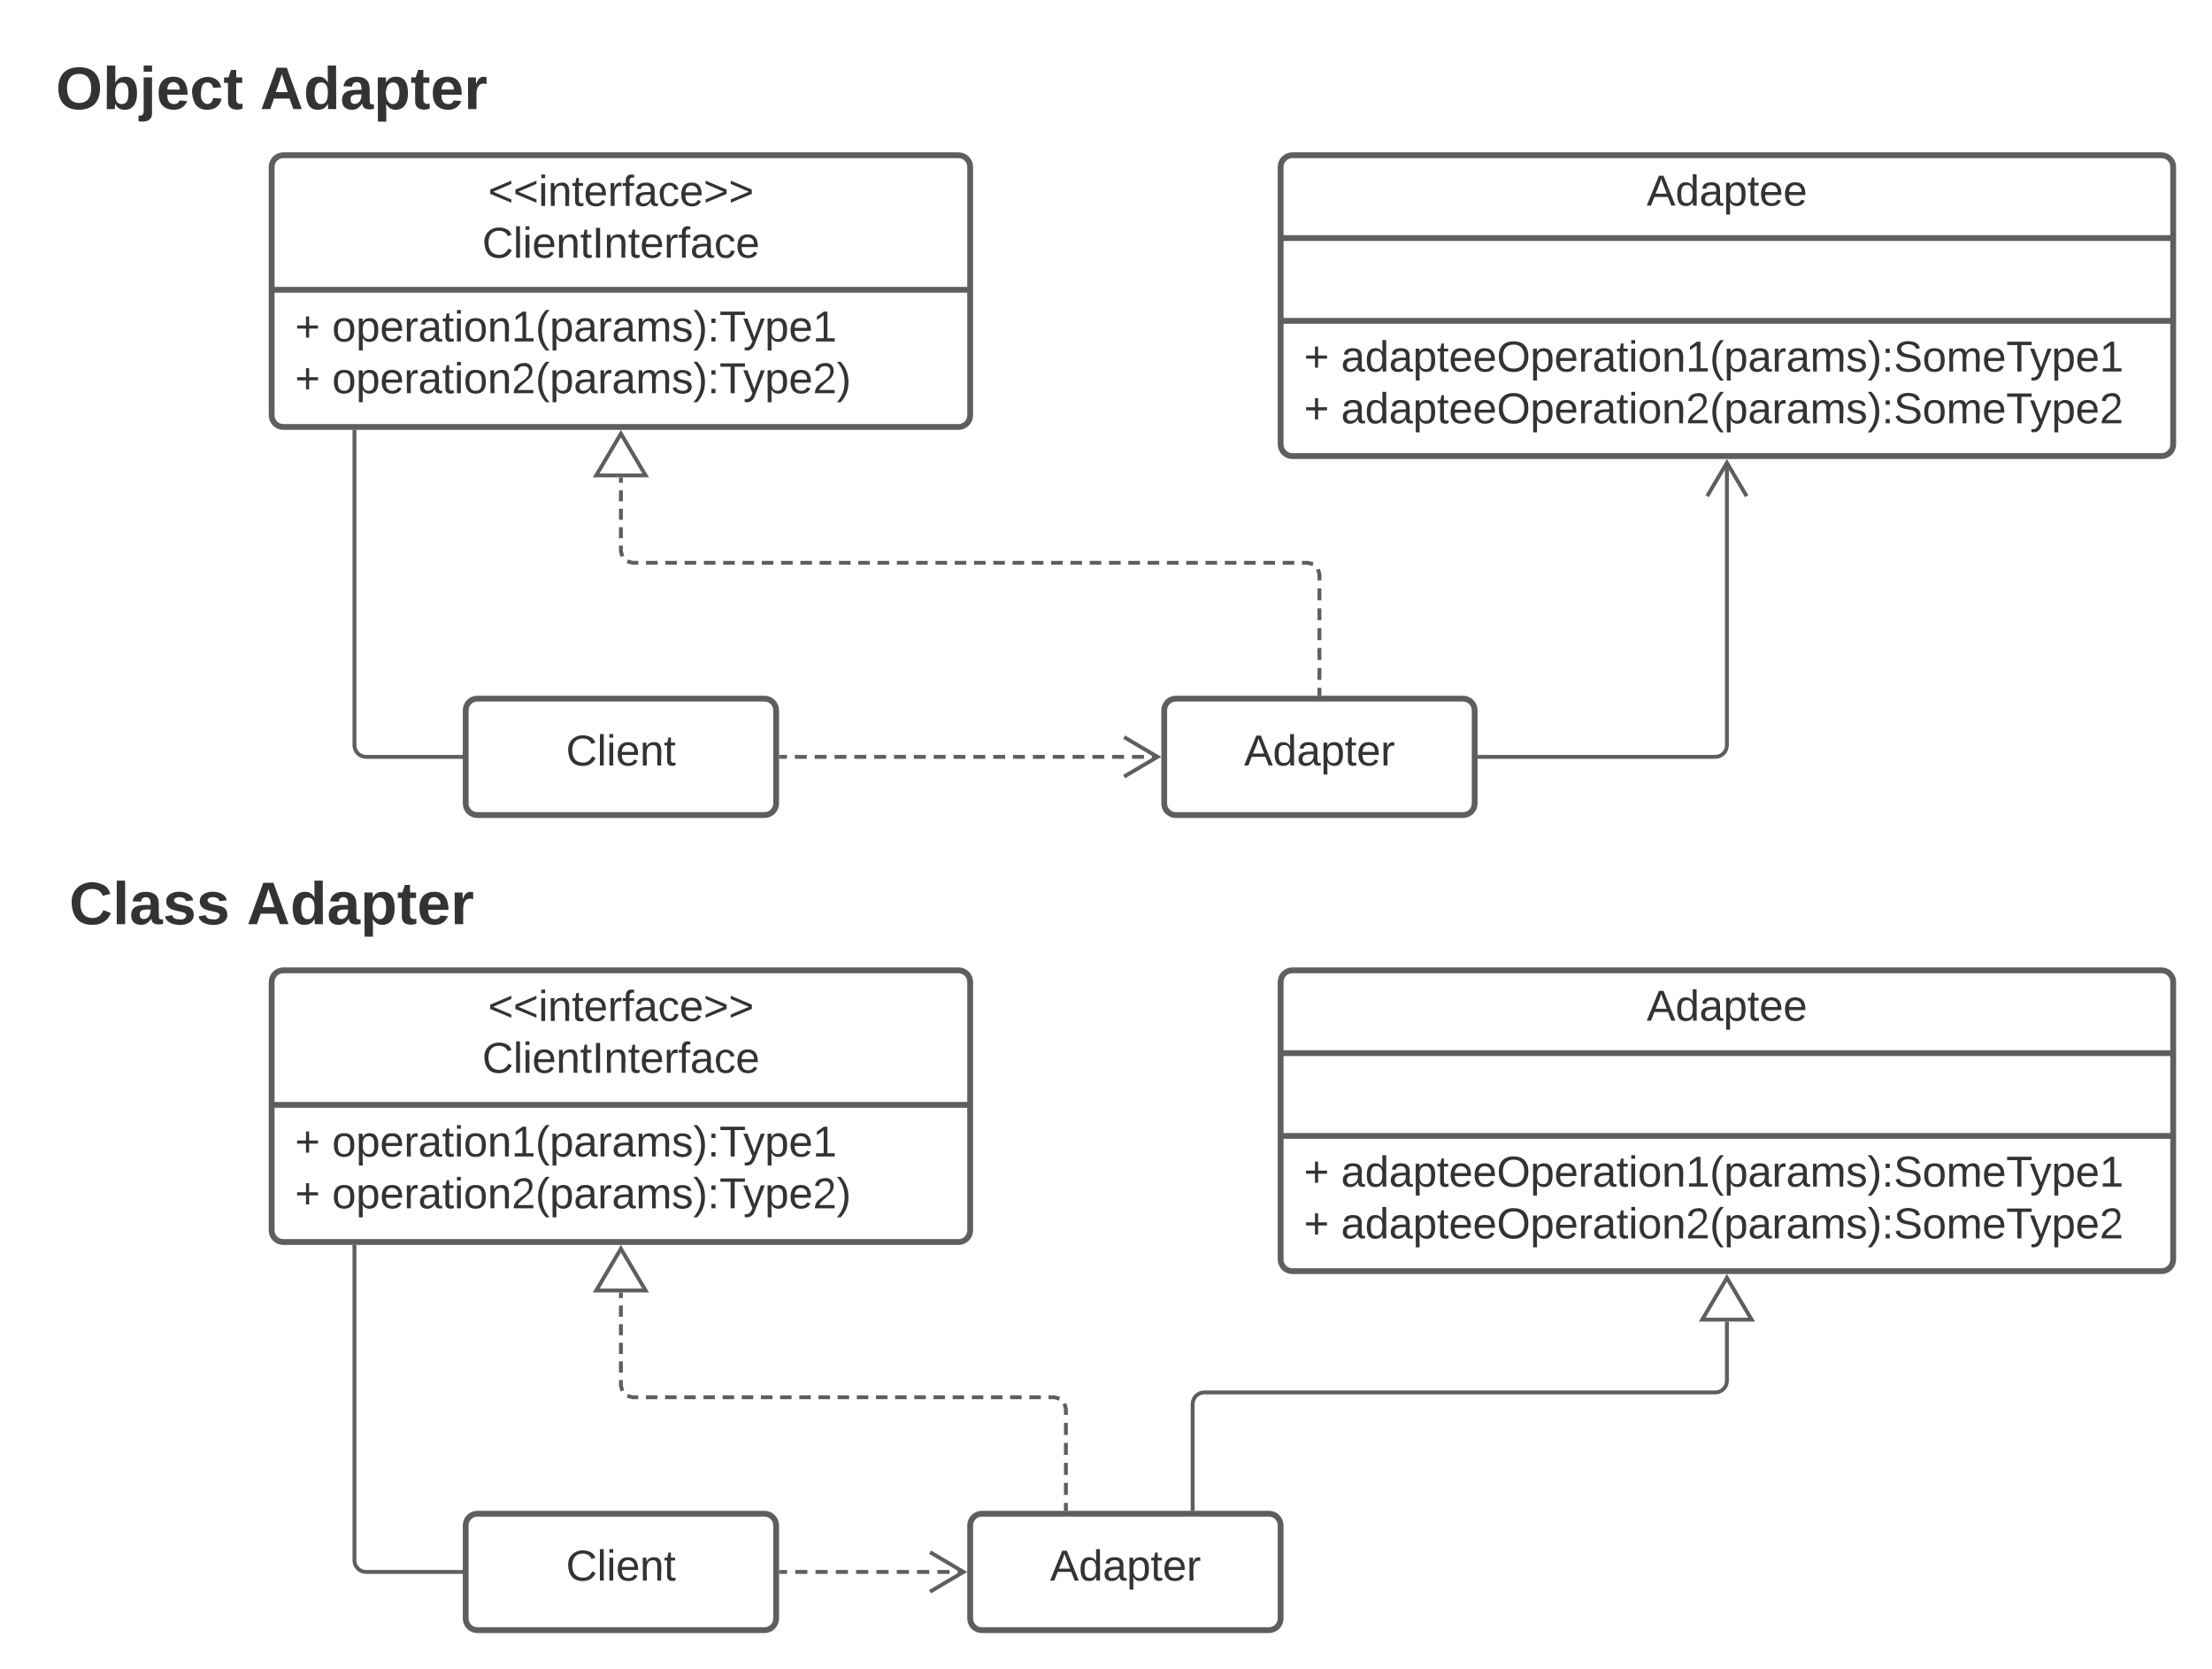 <svg xmlns="http://www.w3.org/2000/svg" xmlns:xlink="http://www.w3.org/1999/xlink" xmlns:lucid="lucid" width="1140" height="860"><g transform="translate(-180 -80)" lucid:page-tab-id="8XO_~mERwBsS"><path d="M0 0h1760v1360H0z" fill="#fff"/><path d="M200 526c0-3.3 2.7-6 6-6h228c3.3 0 6 2.7 6 6v48c0 3.3-2.7 6-6 6H206c-3.3 0-6-2.7-6-6z" fill="none"/><use xlink:href="#a" transform="matrix(1,0,0,1,200,520) translate(15.648 36.222)"/><use xlink:href="#b" transform="matrix(1,0,0,1,200,520) translate(107.167 36.222)"/><path d="M320 166c0-3.3 2.7-6 6-6h348c3.3 0 6 2.7 6 6v128c0 3.3-2.7 6-6 6H326c-3.3 0-6-2.7-6-6z" stroke="#5e5e5e" stroke-width="3" fill="#fff"/><path d="M320 229.33h360" stroke="#5e5e5e" stroke-width="3" fill="none"/><use xlink:href="#c" transform="matrix(1,0,0,1,328,168) translate(103.543 18.111)"/><use xlink:href="#d" transform="matrix(1,0,0,1,328,168) translate(100.519 44.778)"/><use xlink:href="#e" transform="matrix(1,0,0,1,332,237.333) translate(0 18.611)"/><use xlink:href="#f" transform="matrix(1,0,0,1,332,237.333) translate(19.136 18.611)"/><use xlink:href="#e" transform="matrix(1,0,0,1,332,237.333) translate(0 45.278)"/><use xlink:href="#g" transform="matrix(1,0,0,1,332,237.333) translate(19.136 45.278)"/><path d="M840 166c0-3.3 2.7-6 6-6h448c3.3 0 6 2.7 6 6v143c0 3.3-2.7 6-6 6H846c-3.3 0-6-2.7-6-6z" stroke="#5e5e5e" stroke-width="3" fill="#fff"/><path d="M840 202.67h460m-460 42.66h460" stroke="#5e5e5e" stroke-width="3" fill="none"/><use xlink:href="#h" transform="matrix(1,0,0,1,848,168) translate(180.642 17.944)"/><use xlink:href="#e" transform="matrix(1,0,0,1,852,253.333) translate(0 18.111)"/><use xlink:href="#i" transform="matrix(1,0,0,1,852,253.333) translate(19.136 18.111)"/><use xlink:href="#e" transform="matrix(1,0,0,1,852,253.333) translate(0 44.778)"/><use xlink:href="#j" transform="matrix(1,0,0,1,852,253.333) translate(19.136 44.778)"/><path d="M420 446c0-3.3 2.7-6 6-6h148c3.3 0 6 2.7 6 6v48c0 3.3-2.7 6-6 6H426c-3.3 0-6-2.7-6-6z" stroke="#5e5e5e" stroke-width="3" fill="#fff"/><use xlink:href="#k" transform="matrix(1,0,0,1,428,448) translate(43.698 26.444)"/><path d="M780 446c0-3.3 2.7-6 6-6h148c3.3 0 6 2.7 6 6v48c0 3.3-2.7 6-6 6H786c-3.3 0-6-2.7-6-6z" stroke="#5e5e5e" stroke-width="3" fill="#fff"/><use xlink:href="#l" transform="matrix(1,0,0,1,788,448) translate(33.142 26.444)"/><path d="M582.5 470h3.07m4.08 0h6.14m4.07 0H606m4.1 0h6.13m4.08 0h6.15m4.08 0h6.14m4.08 0h6.14m4.07 0h6.14m4.1 0h6.13m4.08 0h6.15m4.08 0h6.14m4.1 0h6.12m4.08 0h6.13m4.1 0h6.13m4.1 0h6.12m4.1 0h6.12m4.1 0h6.12m4.08 0h6.13m4.1 0h6.13m4.1 0h3.05" stroke="#5e5e5e" stroke-width="2" fill="none"/><path d="M582.53 471h-1.03v-2h1.03z" fill="#5e5e5e"/><path d="M759.32 480.18L776.54 470l-17.22-10.18M417.5 470h-48.83c-3.32 0-6-2.7-6-6V302.5" stroke="#5e5e5e" stroke-width="2" fill="none"/><path d="M418.5 471h-1.03v-2h1.03zM363.67 302.53h-2v-1.03h2z" fill="#5e5e5e"/><path d="M860 437.5v-3.07m0-4.1v-6.15m0-4.1v-6.15m0-4.1v-6.15m0-4.1v-6.15m0-4.1v-6.15m0-4.1V376l-.73-2.7m-2.57-2.57L854 370h-2.98m-3.98 0h-5.97m-3.97 0h-5.97m-3.98 0h-5.96m-4 0h-5.95m-3.98 0h-5.97m-3.97 0h-5.97m-3.98 0h-5.96m-3.98 0h-5.97m-3.97 0h-5.97m-3.98 0h-5.96m-4 0h-5.95m-3.98 0h-5.97m-3.97 0h-5.97m-3.98 0h-5.96m-3.98 0h-5.97m-3.97 0h-5.97m-3.98 0H682m-4 0h-5.95m-3.98 0h-5.97m-3.97 0h-5.97m-3.98 0h-5.96m-3.98 0h-5.97m-3.97 0h-5.97m-3.98 0h-5.96m-4 0h-5.95m-3.98 0h-5.97m-3.97 0h-5.97m-3.98 0h-5.96m-3.98 0h-5.97m-3.97 0h-5.97m-3.98 0h-5.96m-4 0h-5.95m-3.98 0h-5.97m-3.97 0h-5.97m-3.98 0H506l-2.7-.73m-2.57-2.57L500 364v-2.85m0-3.8v-5.7m0-3.8v-5.7m0-3.8v-5.7m0-3.82v-2.85" stroke="#5e5e5e" stroke-width="2" fill="none"/><path d="M861 438.5h-2v-1.03h2z" fill="#5e5e5e"/><path d="M500 303.46l12.73 21.52h-25.46z" stroke="#5e5e5e" stroke-width="2" fill="#fff"/><path d="M942.5 470H1064c3.3 0 6-2.7 6-6V318.32" stroke="#5e5e5e" stroke-width="2" fill="none"/><path d="M942.53 471h-1.03v-2h1.03z" fill="#5e5e5e"/><path d="M1080.18 335.68L1070 318.46l-10.18 17.22" stroke="#5e5e5e" stroke-width="2" fill="none"/><path d="M320 586c0-3.3 2.7-6 6-6h348c3.3 0 6 2.7 6 6v128c0 3.3-2.7 6-6 6H326c-3.3 0-6-2.7-6-6z" stroke="#5e5e5e" stroke-width="3" fill="#fff"/><path d="M320 649.33h360" stroke="#5e5e5e" stroke-width="3" fill="none"/><use xlink:href="#c" transform="matrix(1,0,0,1,328,588) translate(103.543 18.111)"/><use xlink:href="#d" transform="matrix(1,0,0,1,328,588) translate(100.519 44.778)"/><use xlink:href="#e" transform="matrix(1,0,0,1,332,657.333) translate(0 18.611)"/><use xlink:href="#f" transform="matrix(1,0,0,1,332,657.333) translate(19.136 18.611)"/><use xlink:href="#e" transform="matrix(1,0,0,1,332,657.333) translate(0 45.278)"/><use xlink:href="#g" transform="matrix(1,0,0,1,332,657.333) translate(19.136 45.278)"/><path d="M840 586c0-3.3 2.7-6 6-6h448c3.3 0 6 2.7 6 6v143c0 3.3-2.7 6-6 6H846c-3.3 0-6-2.7-6-6z" stroke="#5e5e5e" stroke-width="3" fill="#fff"/><path d="M840 622.67h460m-460 42.66h460" stroke="#5e5e5e" stroke-width="3" fill="none"/><use xlink:href="#h" transform="matrix(1,0,0,1,848,588) translate(180.642 17.944)"/><use xlink:href="#e" transform="matrix(1,0,0,1,852,673.333) translate(0 18.111)"/><use xlink:href="#i" transform="matrix(1,0,0,1,852,673.333) translate(19.136 18.111)"/><use xlink:href="#e" transform="matrix(1,0,0,1,852,673.333) translate(0 44.778)"/><use xlink:href="#j" transform="matrix(1,0,0,1,852,673.333) translate(19.136 44.778)"/><path d="M420 866c0-3.3 2.7-6 6-6h148c3.3 0 6 2.7 6 6v48c0 3.3-2.7 6-6 6H426c-3.3 0-6-2.7-6-6z" stroke="#5e5e5e" stroke-width="3" fill="#fff"/><use xlink:href="#k" transform="matrix(1,0,0,1,428,868) translate(43.698 26.444)"/><path d="M680 866c0-3.3 2.7-6 6-6h148c3.3 0 6 2.7 6 6v48c0 3.3-2.7 6-6 6H686c-3.3 0-6-2.7-6-6z" stroke="#5e5e5e" stroke-width="3" fill="#fff"/><use xlink:href="#l" transform="matrix(1,0,0,1,688,868) translate(33.142 26.444)"/><path d="M582.5 890h3.14m4.2 0h6.26m4.2 0h6.27m4.18 0h6.28m4.2 0h6.27m4.18 0h6.28m4.2 0h6.27m4.18 0h6.3m4.18 0h6.28m4.18 0h3.14" stroke="#5e5e5e" stroke-width="2" fill="none"/><path d="M582.53 891h-1.03v-2h1.03z" fill="#5e5e5e"/><path d="M659.32 900.18L676.54 890l-17.22-10.18M417.5 890h-48.83c-3.32 0-6-2.7-6-6V722.5" stroke="#5e5e5e" stroke-width="2" fill="none"/><path d="M418.5 891h-1.03v-2h1.03zM363.67 722.53h-2v-1.03h2z" fill="#5e5e5e"/><path d="M729.33 857.5v-3.1m0-4.1v-6.2m0-4.1v-6.2m0-4.1v-6.2m0-4.1v-6.2m0-4.1V806l-.73-2.7m-2.57-2.57l-2.7-.73h-2.96m-3.95 0h-5.93m-3.96 0h-5.93m-3.94 0h-5.93m-3.95 0h-5.93m-3.95 0h-5.92m-3.96 0h-5.92m-3.95 0h-5.93m-3.95 0h-5.93m-3.95 0h-5.94m-3.95 0h-5.92m-3.95 0h-5.93m-3.95 0h-5.93m-3.95 0h-5.92m-3.96 0h-5.93m-3.95 0h-5.93m-3.96 0h-5.93m-3.94 0h-5.93m-3.95 0h-5.93m-3.95 0h-5.93m-3.95 0h-5.93m-3.96 0h-5.92m-3.96 0H506l-2.7-.73m-2.57-2.57L500 794v-2.88m0-3.84v-5.76m0-3.85v-5.76m0-3.83v-5.76m0-3.83v-5.76m0-3.84v-2.88" stroke="#5e5e5e" stroke-width="2" fill="none"/><path d="M730.33 858.5h-2v-1.03h2z" fill="#5e5e5e"/><path d="M500 723.46l12.73 21.52h-25.46z" stroke="#5e5e5e" stroke-width="2" fill="#fff"/><path d="M794.67 857.5v-54c0-3.3 2.68-6 6-6H1064c3.3 0 6-2.7 6-6v-30.52" stroke="#5e5e5e" stroke-width="2" fill="none"/><path d="M795.67 858.5h-2v-1.03h2z" fill="#5e5e5e"/><path d="M1070 738.46l12.73 21.52h-25.46z" stroke="#5e5e5e" stroke-width="2" fill="#fff"/><path d="M200 106c0-3.3 2.7-6 6-6h228c3.3 0 6 2.7 6 6v48c0 3.3-2.7 6-6 6H206c-3.3 0-6-2.7-6-6z" fill="none"/><g><use xlink:href="#m" transform="matrix(1,0,0,1,200,100) translate(8.778 36.222)"/><use xlink:href="#b" transform="matrix(1,0,0,1,200,100) translate(114.037 36.222)"/></g><defs><path fill="#333" d="M67-125c0 53 21 87 73 88 37 1 54-22 65-47l45 17C233-25 199 4 140 4 58 4 20-42 15-125 8-235 124-281 211-232c18 10 29 29 36 50l-46 12c-8-25-30-41-62-41-52 0-71 34-72 86" id="n"/><path fill="#333" d="M25 0v-261h50V0H25" id="o"/><path fill="#333" d="M133-34C117-15 103 5 69 4 32 3 11-16 11-54c-1-60 55-63 116-61 1-26-3-47-28-47-18 1-26 9-28 27l-52-2c7-38 36-58 82-57s74 22 75 68l1 82c-1 14 12 18 25 15v27c-30 8-71 5-69-32zm-48 3c29 0 43-24 42-57-32 0-66-3-65 30 0 17 8 27 23 27" id="p"/><path fill="#333" d="M137-138c1-29-70-34-71-4 15 46 118 7 119 86 1 83-164 76-172 9l43-7c4 19 20 25 44 25 33 8 57-30 24-41C81-84 22-81 20-136c-2-80 154-74 161-7" id="q"/><g id="a"><use transform="matrix(0.086,0,0,0.086,0,0)" xlink:href="#n"/><use transform="matrix(0.086,0,0,0.086,22.383,0)" xlink:href="#o"/><use transform="matrix(0.086,0,0,0.086,31.025,0)" xlink:href="#p"/><use transform="matrix(0.086,0,0,0.086,48.309,0)" xlink:href="#q"/><use transform="matrix(0.086,0,0,0.086,65.593,0)" xlink:href="#q"/></g><path fill="#333" d="M199 0l-22-63H83L61 0H9l90-248h61L250 0h-51zm-33-102l-36-108c-10 38-24 72-36 108h72" id="r"/><path fill="#333" d="M88-194c31-1 46 15 58 34l-1-101h50l1 261h-48c-2-10 0-23-3-31C134-8 116 4 84 4 32 4 16-41 15-95c0-56 19-97 73-99zm17 164c33 0 40-30 41-66 1-37-9-64-41-64s-38 30-39 65c0 43 13 65 39 65" id="s"/><path fill="#333" d="M135-194c53 0 70 44 70 98 0 56-19 98-73 100-31 1-45-17-59-34 3 33 2 69 2 105H25l-1-265h48c2 10 0 23 3 31 11-24 29-35 60-35zM114-30c33 0 39-31 40-66 0-38-9-64-40-64-56 0-55 130 0 130" id="t"/><path fill="#333" d="M115-3C79 11 28 4 28-45v-112H4v-33h27l15-45h31v45h36v33H77v99c-1 23 16 31 38 25v30" id="u"/><path fill="#333" d="M185-48c-13 30-37 53-82 52C43 2 14-33 14-96s30-98 90-98c62 0 83 45 84 108H66c0 31 8 55 39 56 18 0 30-7 34-22zm-45-69c5-46-57-63-70-21-2 6-4 13-4 21h74" id="v"/><path fill="#333" d="M135-150c-39-12-60 13-60 57V0H25l-1-190h47c2 13-1 29 3 40 6-28 27-53 61-41v41" id="w"/><g id="b"><use transform="matrix(0.086,0,0,0.086,0,0)" xlink:href="#r"/><use transform="matrix(0.086,0,0,0.086,22.383,0)" xlink:href="#s"/><use transform="matrix(0.086,0,0,0.086,41.309,0)" xlink:href="#p"/><use transform="matrix(0.086,0,0,0.086,58.593,0)" xlink:href="#t"/><use transform="matrix(0.086,0,0,0.086,77.519,0)" xlink:href="#u"/><use transform="matrix(0.086,0,0,0.086,87.802,0)" xlink:href="#v"/><use transform="matrix(0.086,0,0,0.086,105.086,0)" xlink:href="#w"/></g><path fill="#333" d="M18-100v-36l175-74v27L42-118l151 64v27" id="x"/><path fill="#333" d="M24-231v-30h32v30H24zM24 0v-190h32V0H24" id="y"/><path fill="#333" d="M117-194c89-4 53 116 60 194h-32v-121c0-31-8-49-39-48C34-167 62-67 57 0H25l-1-190h30c1 10-1 24 2 32 11-22 29-35 61-36" id="z"/><path fill="#333" d="M59-47c-2 24 18 29 38 22v24C64 9 27 4 27-40v-127H5v-23h24l9-43h21v43h35v23H59v120" id="A"/><path fill="#333" d="M100-194c63 0 86 42 84 106H49c0 40 14 67 53 68 26 1 43-12 49-29l28 8c-11 28-37 45-77 45C44 4 14-33 15-96c1-61 26-98 85-98zm52 81c6-60-76-77-97-28-3 7-6 17-6 28h103" id="B"/><path fill="#333" d="M114-163C36-179 61-72 57 0H25l-1-190h30c1 12-1 29 2 39 6-27 23-49 58-41v29" id="C"/><path fill="#333" d="M101-234c-31-9-42 10-38 44h38v23H63V0H32v-167H5v-23h27c-7-52 17-82 69-68v24" id="D"/><path fill="#333" d="M141-36C126-15 110 5 73 4 37 3 15-17 15-53c-1-64 63-63 125-63 3-35-9-54-41-54-24 1-41 7-42 31l-33-3c5-37 33-52 76-52 45 0 72 20 72 64v82c-1 20 7 32 28 27v20c-31 9-61-2-59-35zM48-53c0 20 12 33 32 33 41-3 63-29 60-74-43 2-92-5-92 41" id="E"/><path fill="#333" d="M96-169c-40 0-48 33-48 73s9 75 48 75c24 0 41-14 43-38l32 2c-6 37-31 61-74 61-59 0-76-41-82-99-10-93 101-131 147-64 4 7 5 14 7 22l-32 3c-4-21-16-35-41-35" id="F"/><path fill="#333" d="M18-27v-27l151-64-151-65v-27l175 74v36" id="G"/><g id="c"><use transform="matrix(0.062,0,0,0.062,0,0)" xlink:href="#x"/><use transform="matrix(0.062,0,0,0.062,12.963,0)" xlink:href="#x"/><use transform="matrix(0.062,0,0,0.062,25.926,0)" xlink:href="#y"/><use transform="matrix(0.062,0,0,0.062,30.802,0)" xlink:href="#z"/><use transform="matrix(0.062,0,0,0.062,43.148,0)" xlink:href="#A"/><use transform="matrix(0.062,0,0,0.062,49.321,0)" xlink:href="#B"/><use transform="matrix(0.062,0,0,0.062,61.667,0)" xlink:href="#C"/><use transform="matrix(0.062,0,0,0.062,69.012,0)" xlink:href="#D"/><use transform="matrix(0.062,0,0,0.062,75.185,0)" xlink:href="#E"/><use transform="matrix(0.062,0,0,0.062,87.531,0)" xlink:href="#F"/><use transform="matrix(0.062,0,0,0.062,98.642,0)" xlink:href="#B"/><use transform="matrix(0.062,0,0,0.062,110.988,0)" xlink:href="#G"/><use transform="matrix(0.062,0,0,0.062,123.951,0)" xlink:href="#G"/></g><path fill="#333" d="M212-179c-10-28-35-45-73-45-59 0-87 40-87 99 0 60 29 101 89 101 43 0 62-24 78-52l27 14C228-24 195 4 139 4 59 4 22-46 18-125c-6-104 99-153 187-111 19 9 31 26 39 46" id="H"/><path fill="#333" d="M24 0v-261h32V0H24" id="I"/><path fill="#333" d="M33 0v-248h34V0H33" id="J"/><g id="d"><use transform="matrix(0.062,0,0,0.062,0,0)" xlink:href="#H"/><use transform="matrix(0.062,0,0,0.062,15.988,0)" xlink:href="#I"/><use transform="matrix(0.062,0,0,0.062,20.864,0)" xlink:href="#y"/><use transform="matrix(0.062,0,0,0.062,25.741,0)" xlink:href="#B"/><use transform="matrix(0.062,0,0,0.062,38.086,0)" xlink:href="#z"/><use transform="matrix(0.062,0,0,0.062,50.432,0)" xlink:href="#A"/><use transform="matrix(0.062,0,0,0.062,56.605,0)" xlink:href="#J"/><use transform="matrix(0.062,0,0,0.062,62.778,0)" xlink:href="#z"/><use transform="matrix(0.062,0,0,0.062,75.123,0)" xlink:href="#A"/><use transform="matrix(0.062,0,0,0.062,81.296,0)" xlink:href="#B"/><use transform="matrix(0.062,0,0,0.062,93.642,0)" xlink:href="#C"/><use transform="matrix(0.062,0,0,0.062,100.988,0)" xlink:href="#D"/><use transform="matrix(0.062,0,0,0.062,107.16,0)" xlink:href="#E"/><use transform="matrix(0.062,0,0,0.062,119.506,0)" xlink:href="#F"/><use transform="matrix(0.062,0,0,0.062,130.617,0)" xlink:href="#B"/></g><path fill="#333" d="M118-107v75H92v-75H18v-26h74v-75h26v75h74v26h-74" id="K"/><use transform="matrix(0.062,0,0,0.062,0,0)" xlink:href="#K" id="e"/><path fill="#333" d="M100-194c62-1 85 37 85 99 1 63-27 99-86 99S16-35 15-95c0-66 28-99 85-99zM99-20c44 1 53-31 53-75 0-43-8-75-51-75s-53 32-53 75 10 74 51 75" id="L"/><path fill="#333" d="M115-194c55 1 70 41 70 98S169 2 115 4C84 4 66-9 55-30l1 105H24l-1-265h31l2 30c10-21 28-34 59-34zm-8 174c40 0 45-34 45-75s-6-73-45-74c-42 0-51 32-51 76 0 43 10 73 51 73" id="M"/><path fill="#333" d="M27 0v-27h64v-190l-56 39v-29l58-41h29v221h61V0H27" id="N"/><path fill="#333" d="M87 75C49 33 22-17 22-94c0-76 28-126 65-167h31c-38 41-64 92-64 168S80 34 118 75H87" id="O"/><path fill="#333" d="M210-169c-67 3-38 105-44 169h-31v-121c0-29-5-50-35-48C34-165 62-65 56 0H25l-1-190h30c1 10-1 24 2 32 10-44 99-50 107 0 11-21 27-35 58-36 85-2 47 119 55 194h-31v-121c0-29-5-49-35-48" id="P"/><path fill="#333" d="M135-143c-3-34-86-38-87 0 15 53 115 12 119 90S17 21 10-45l28-5c4 36 97 45 98 0-10-56-113-15-118-90-4-57 82-63 122-42 12 7 21 19 24 35" id="Q"/><path fill="#333" d="M33-261c38 41 65 92 65 168S71 34 33 75H2C39 34 66-17 66-93S39-220 2-261h31" id="R"/><path fill="#333" d="M33-154v-36h34v36H33zM33 0v-36h34V0H33" id="S"/><path fill="#333" d="M127-220V0H93v-220H8v-28h204v28h-85" id="T"/><path fill="#333" d="M179-190L93 31C79 59 56 82 12 73V49c39 6 53-20 64-50L1-190h34L92-34l54-156h33" id="U"/><g id="f"><use transform="matrix(0.062,0,0,0.062,0,0)" xlink:href="#L"/><use transform="matrix(0.062,0,0,0.062,12.346,0)" xlink:href="#M"/><use transform="matrix(0.062,0,0,0.062,24.691,0)" xlink:href="#B"/><use transform="matrix(0.062,0,0,0.062,37.037,0)" xlink:href="#C"/><use transform="matrix(0.062,0,0,0.062,44.383,0)" xlink:href="#E"/><use transform="matrix(0.062,0,0,0.062,56.728,0)" xlink:href="#A"/><use transform="matrix(0.062,0,0,0.062,62.901,0)" xlink:href="#y"/><use transform="matrix(0.062,0,0,0.062,67.778,0)" xlink:href="#L"/><use transform="matrix(0.062,0,0,0.062,80.123,0)" xlink:href="#z"/><use transform="matrix(0.062,0,0,0.062,92.469,0)" xlink:href="#N"/><use transform="matrix(0.062,0,0,0.062,104.815,0)" xlink:href="#O"/><use transform="matrix(0.062,0,0,0.062,112.16,0)" xlink:href="#M"/><use transform="matrix(0.062,0,0,0.062,124.506,0)" xlink:href="#E"/><use transform="matrix(0.062,0,0,0.062,136.852,0)" xlink:href="#C"/><use transform="matrix(0.062,0,0,0.062,144.198,0)" xlink:href="#E"/><use transform="matrix(0.062,0,0,0.062,156.543,0)" xlink:href="#P"/><use transform="matrix(0.062,0,0,0.062,175,0)" xlink:href="#Q"/><use transform="matrix(0.062,0,0,0.062,186.111,0)" xlink:href="#R"/><use transform="matrix(0.062,0,0,0.062,193.457,0)" xlink:href="#S"/><use transform="matrix(0.062,0,0,0.062,199.63,0)" xlink:href="#T"/><use transform="matrix(0.062,0,0,0.062,211.914,0)" xlink:href="#U"/><use transform="matrix(0.062,0,0,0.062,223.025,0)" xlink:href="#M"/><use transform="matrix(0.062,0,0,0.062,235.37,0)" xlink:href="#B"/><use transform="matrix(0.062,0,0,0.062,247.716,0)" xlink:href="#N"/></g><path fill="#333" d="M101-251c82-7 93 87 43 132L82-64C71-53 59-42 53-27h129V0H18c2-99 128-94 128-182 0-28-16-43-45-43s-46 15-49 41l-32-3c6-41 34-60 81-64" id="V"/><g id="g"><use transform="matrix(0.062,0,0,0.062,0,0)" xlink:href="#L"/><use transform="matrix(0.062,0,0,0.062,12.346,0)" xlink:href="#M"/><use transform="matrix(0.062,0,0,0.062,24.691,0)" xlink:href="#B"/><use transform="matrix(0.062,0,0,0.062,37.037,0)" xlink:href="#C"/><use transform="matrix(0.062,0,0,0.062,44.383,0)" xlink:href="#E"/><use transform="matrix(0.062,0,0,0.062,56.728,0)" xlink:href="#A"/><use transform="matrix(0.062,0,0,0.062,62.901,0)" xlink:href="#y"/><use transform="matrix(0.062,0,0,0.062,67.778,0)" xlink:href="#L"/><use transform="matrix(0.062,0,0,0.062,80.123,0)" xlink:href="#z"/><use transform="matrix(0.062,0,0,0.062,92.469,0)" xlink:href="#V"/><use transform="matrix(0.062,0,0,0.062,104.815,0)" xlink:href="#O"/><use transform="matrix(0.062,0,0,0.062,112.16,0)" xlink:href="#M"/><use transform="matrix(0.062,0,0,0.062,124.506,0)" xlink:href="#E"/><use transform="matrix(0.062,0,0,0.062,136.852,0)" xlink:href="#C"/><use transform="matrix(0.062,0,0,0.062,144.198,0)" xlink:href="#E"/><use transform="matrix(0.062,0,0,0.062,156.543,0)" xlink:href="#P"/><use transform="matrix(0.062,0,0,0.062,175,0)" xlink:href="#Q"/><use transform="matrix(0.062,0,0,0.062,186.111,0)" xlink:href="#R"/><use transform="matrix(0.062,0,0,0.062,193.457,0)" xlink:href="#S"/><use transform="matrix(0.062,0,0,0.062,199.63,0)" xlink:href="#T"/><use transform="matrix(0.062,0,0,0.062,211.914,0)" xlink:href="#U"/><use transform="matrix(0.062,0,0,0.062,223.025,0)" xlink:href="#M"/><use transform="matrix(0.062,0,0,0.062,235.37,0)" xlink:href="#B"/><use transform="matrix(0.062,0,0,0.062,247.716,0)" xlink:href="#V"/><use transform="matrix(0.062,0,0,0.062,260.062,0)" xlink:href="#R"/></g><path fill="#333" d="M205 0l-28-72H64L36 0H1l101-248h38L239 0h-34zm-38-99l-47-123c-12 45-31 82-46 123h93" id="W"/><path fill="#333" d="M85-194c31 0 48 13 60 33l-1-100h32l1 261h-30c-2-10 0-23-3-31C134-8 116 4 85 4 32 4 16-35 15-94c0-66 23-100 70-100zm9 24c-40 0-46 34-46 75 0 40 6 74 45 74 42 0 51-32 51-76 0-42-9-74-50-73" id="X"/><g id="h"><use transform="matrix(0.062,0,0,0.062,0,0)" xlink:href="#W"/><use transform="matrix(0.062,0,0,0.062,14.815,0)" xlink:href="#X"/><use transform="matrix(0.062,0,0,0.062,27.16,0)" xlink:href="#E"/><use transform="matrix(0.062,0,0,0.062,39.506,0)" xlink:href="#M"/><use transform="matrix(0.062,0,0,0.062,51.852,0)" xlink:href="#A"/><use transform="matrix(0.062,0,0,0.062,58.025,0)" xlink:href="#B"/><use transform="matrix(0.062,0,0,0.062,70.37,0)" xlink:href="#B"/></g><path fill="#333" d="M140-251c81 0 123 46 123 126C263-46 219 4 140 4 59 4 17-45 17-125s42-126 123-126zm0 227c63 0 89-41 89-101s-29-99-89-99c-61 0-89 39-89 99S79-25 140-24" id="Y"/><path fill="#333" d="M185-189c-5-48-123-54-124 2 14 75 158 14 163 119 3 78-121 87-175 55-17-10-28-26-33-46l33-7c5 56 141 63 141-1 0-78-155-14-162-118-5-82 145-84 179-34 5 7 8 16 11 25" id="Z"/><g id="i"><use transform="matrix(0.062,0,0,0.062,0,0)" xlink:href="#E"/><use transform="matrix(0.062,0,0,0.062,12.346,0)" xlink:href="#X"/><use transform="matrix(0.062,0,0,0.062,24.691,0)" xlink:href="#E"/><use transform="matrix(0.062,0,0,0.062,37.037,0)" xlink:href="#M"/><use transform="matrix(0.062,0,0,0.062,49.383,0)" xlink:href="#A"/><use transform="matrix(0.062,0,0,0.062,55.556,0)" xlink:href="#B"/><use transform="matrix(0.062,0,0,0.062,67.901,0)" xlink:href="#B"/><use transform="matrix(0.062,0,0,0.062,80.247,0)" xlink:href="#Y"/><use transform="matrix(0.062,0,0,0.062,97.531,0)" xlink:href="#M"/><use transform="matrix(0.062,0,0,0.062,109.877,0)" xlink:href="#B"/><use transform="matrix(0.062,0,0,0.062,122.222,0)" xlink:href="#C"/><use transform="matrix(0.062,0,0,0.062,129.568,0)" xlink:href="#E"/><use transform="matrix(0.062,0,0,0.062,141.914,0)" xlink:href="#A"/><use transform="matrix(0.062,0,0,0.062,148.086,0)" xlink:href="#y"/><use transform="matrix(0.062,0,0,0.062,152.963,0)" xlink:href="#L"/><use transform="matrix(0.062,0,0,0.062,165.309,0)" xlink:href="#z"/><use transform="matrix(0.062,0,0,0.062,177.654,0)" xlink:href="#N"/><use transform="matrix(0.062,0,0,0.062,190,0)" xlink:href="#O"/><use transform="matrix(0.062,0,0,0.062,197.346,0)" xlink:href="#M"/><use transform="matrix(0.062,0,0,0.062,209.691,0)" xlink:href="#E"/><use transform="matrix(0.062,0,0,0.062,222.037,0)" xlink:href="#C"/><use transform="matrix(0.062,0,0,0.062,229.383,0)" xlink:href="#E"/><use transform="matrix(0.062,0,0,0.062,241.728,0)" xlink:href="#P"/><use transform="matrix(0.062,0,0,0.062,260.185,0)" xlink:href="#Q"/><use transform="matrix(0.062,0,0,0.062,271.296,0)" xlink:href="#R"/><use transform="matrix(0.062,0,0,0.062,278.642,0)" xlink:href="#S"/><use transform="matrix(0.062,0,0,0.062,284.815,0)" xlink:href="#Z"/><use transform="matrix(0.062,0,0,0.062,299.63,0)" xlink:href="#L"/><use transform="matrix(0.062,0,0,0.062,311.975,0)" xlink:href="#P"/><use transform="matrix(0.062,0,0,0.062,330.432,0)" xlink:href="#B"/><use transform="matrix(0.062,0,0,0.062,342.778,0)" xlink:href="#T"/><use transform="matrix(0.062,0,0,0.062,355.062,0)" xlink:href="#U"/><use transform="matrix(0.062,0,0,0.062,366.173,0)" xlink:href="#M"/><use transform="matrix(0.062,0,0,0.062,378.519,0)" xlink:href="#B"/><use transform="matrix(0.062,0,0,0.062,390.864,0)" xlink:href="#N"/></g><g id="j"><use transform="matrix(0.062,0,0,0.062,0,0)" xlink:href="#E"/><use transform="matrix(0.062,0,0,0.062,12.346,0)" xlink:href="#X"/><use transform="matrix(0.062,0,0,0.062,24.691,0)" xlink:href="#E"/><use transform="matrix(0.062,0,0,0.062,37.037,0)" xlink:href="#M"/><use transform="matrix(0.062,0,0,0.062,49.383,0)" xlink:href="#A"/><use transform="matrix(0.062,0,0,0.062,55.556,0)" xlink:href="#B"/><use transform="matrix(0.062,0,0,0.062,67.901,0)" xlink:href="#B"/><use transform="matrix(0.062,0,0,0.062,80.247,0)" xlink:href="#Y"/><use transform="matrix(0.062,0,0,0.062,97.531,0)" xlink:href="#M"/><use transform="matrix(0.062,0,0,0.062,109.877,0)" xlink:href="#B"/><use transform="matrix(0.062,0,0,0.062,122.222,0)" xlink:href="#C"/><use transform="matrix(0.062,0,0,0.062,129.568,0)" xlink:href="#E"/><use transform="matrix(0.062,0,0,0.062,141.914,0)" xlink:href="#A"/><use transform="matrix(0.062,0,0,0.062,148.086,0)" xlink:href="#y"/><use transform="matrix(0.062,0,0,0.062,152.963,0)" xlink:href="#L"/><use transform="matrix(0.062,0,0,0.062,165.309,0)" xlink:href="#z"/><use transform="matrix(0.062,0,0,0.062,177.654,0)" xlink:href="#V"/><use transform="matrix(0.062,0,0,0.062,190,0)" xlink:href="#O"/><use transform="matrix(0.062,0,0,0.062,197.346,0)" xlink:href="#M"/><use transform="matrix(0.062,0,0,0.062,209.691,0)" xlink:href="#E"/><use transform="matrix(0.062,0,0,0.062,222.037,0)" xlink:href="#C"/><use transform="matrix(0.062,0,0,0.062,229.383,0)" xlink:href="#E"/><use transform="matrix(0.062,0,0,0.062,241.728,0)" xlink:href="#P"/><use transform="matrix(0.062,0,0,0.062,260.185,0)" xlink:href="#Q"/><use transform="matrix(0.062,0,0,0.062,271.296,0)" xlink:href="#R"/><use transform="matrix(0.062,0,0,0.062,278.642,0)" xlink:href="#S"/><use transform="matrix(0.062,0,0,0.062,284.815,0)" xlink:href="#Z"/><use transform="matrix(0.062,0,0,0.062,299.63,0)" xlink:href="#L"/><use transform="matrix(0.062,0,0,0.062,311.975,0)" xlink:href="#P"/><use transform="matrix(0.062,0,0,0.062,330.432,0)" xlink:href="#B"/><use transform="matrix(0.062,0,0,0.062,342.778,0)" xlink:href="#T"/><use transform="matrix(0.062,0,0,0.062,355.062,0)" xlink:href="#U"/><use transform="matrix(0.062,0,0,0.062,366.173,0)" xlink:href="#M"/><use transform="matrix(0.062,0,0,0.062,378.519,0)" xlink:href="#B"/><use transform="matrix(0.062,0,0,0.062,390.864,0)" xlink:href="#V"/></g><g id="k"><use transform="matrix(0.062,0,0,0.062,0,0)" xlink:href="#H"/><use transform="matrix(0.062,0,0,0.062,15.988,0)" xlink:href="#I"/><use transform="matrix(0.062,0,0,0.062,20.864,0)" xlink:href="#y"/><use transform="matrix(0.062,0,0,0.062,25.741,0)" xlink:href="#B"/><use transform="matrix(0.062,0,0,0.062,38.086,0)" xlink:href="#z"/><use transform="matrix(0.062,0,0,0.062,50.432,0)" xlink:href="#A"/></g><g id="l"><use transform="matrix(0.062,0,0,0.062,0,0)" xlink:href="#W"/><use transform="matrix(0.062,0,0,0.062,14.815,0)" xlink:href="#X"/><use transform="matrix(0.062,0,0,0.062,27.16,0)" xlink:href="#E"/><use transform="matrix(0.062,0,0,0.062,39.506,0)" xlink:href="#M"/><use transform="matrix(0.062,0,0,0.062,51.852,0)" xlink:href="#A"/><use transform="matrix(0.062,0,0,0.062,58.025,0)" xlink:href="#B"/><use transform="matrix(0.062,0,0,0.062,70.37,0)" xlink:href="#C"/></g><path fill="#333" d="M140-251c80 0 125 45 125 126S219 4 139 4C58 4 15-44 15-125s44-126 125-126zm-1 214c52 0 73-35 73-88 0-50-21-86-72-86-52 0-73 35-73 86s22 88 72 88" id="aa"/><path fill="#333" d="M135-194c52 0 70 43 70 98 0 56-19 99-73 100-30 1-46-15-58-35L72 0H24l1-261h50v104c11-23 29-37 60-37zM114-30c31 0 40-27 40-66 0-37-7-63-39-63s-41 28-41 65c0 36 8 64 40 64" id="ab"/><path fill="#333" d="M25-224v-37h50v37H25zM75 22c2 45-34 59-81 51V38c22 5 31-5 31-27v-201h50V22" id="ac"/><path fill="#333" d="M190-63c-7 42-38 67-86 67-59 0-84-38-90-98-12-110 154-137 174-36l-49 2c-2-19-15-32-35-32-30 0-35 28-38 64-6 74 65 87 74 30" id="ad"/><g id="m"><use transform="matrix(0.086,0,0,0.086,0,0)" xlink:href="#aa"/><use transform="matrix(0.086,0,0,0.086,24.198,0)" xlink:href="#ab"/><use transform="matrix(0.086,0,0,0.086,43.123,0)" xlink:href="#ac"/><use transform="matrix(0.086,0,0,0.086,51.765,0)" xlink:href="#v"/><use transform="matrix(0.086,0,0,0.086,69.049,0)" xlink:href="#ad"/><use transform="matrix(0.086,0,0,0.086,86.333,0)" xlink:href="#u"/></g></defs></g></svg>